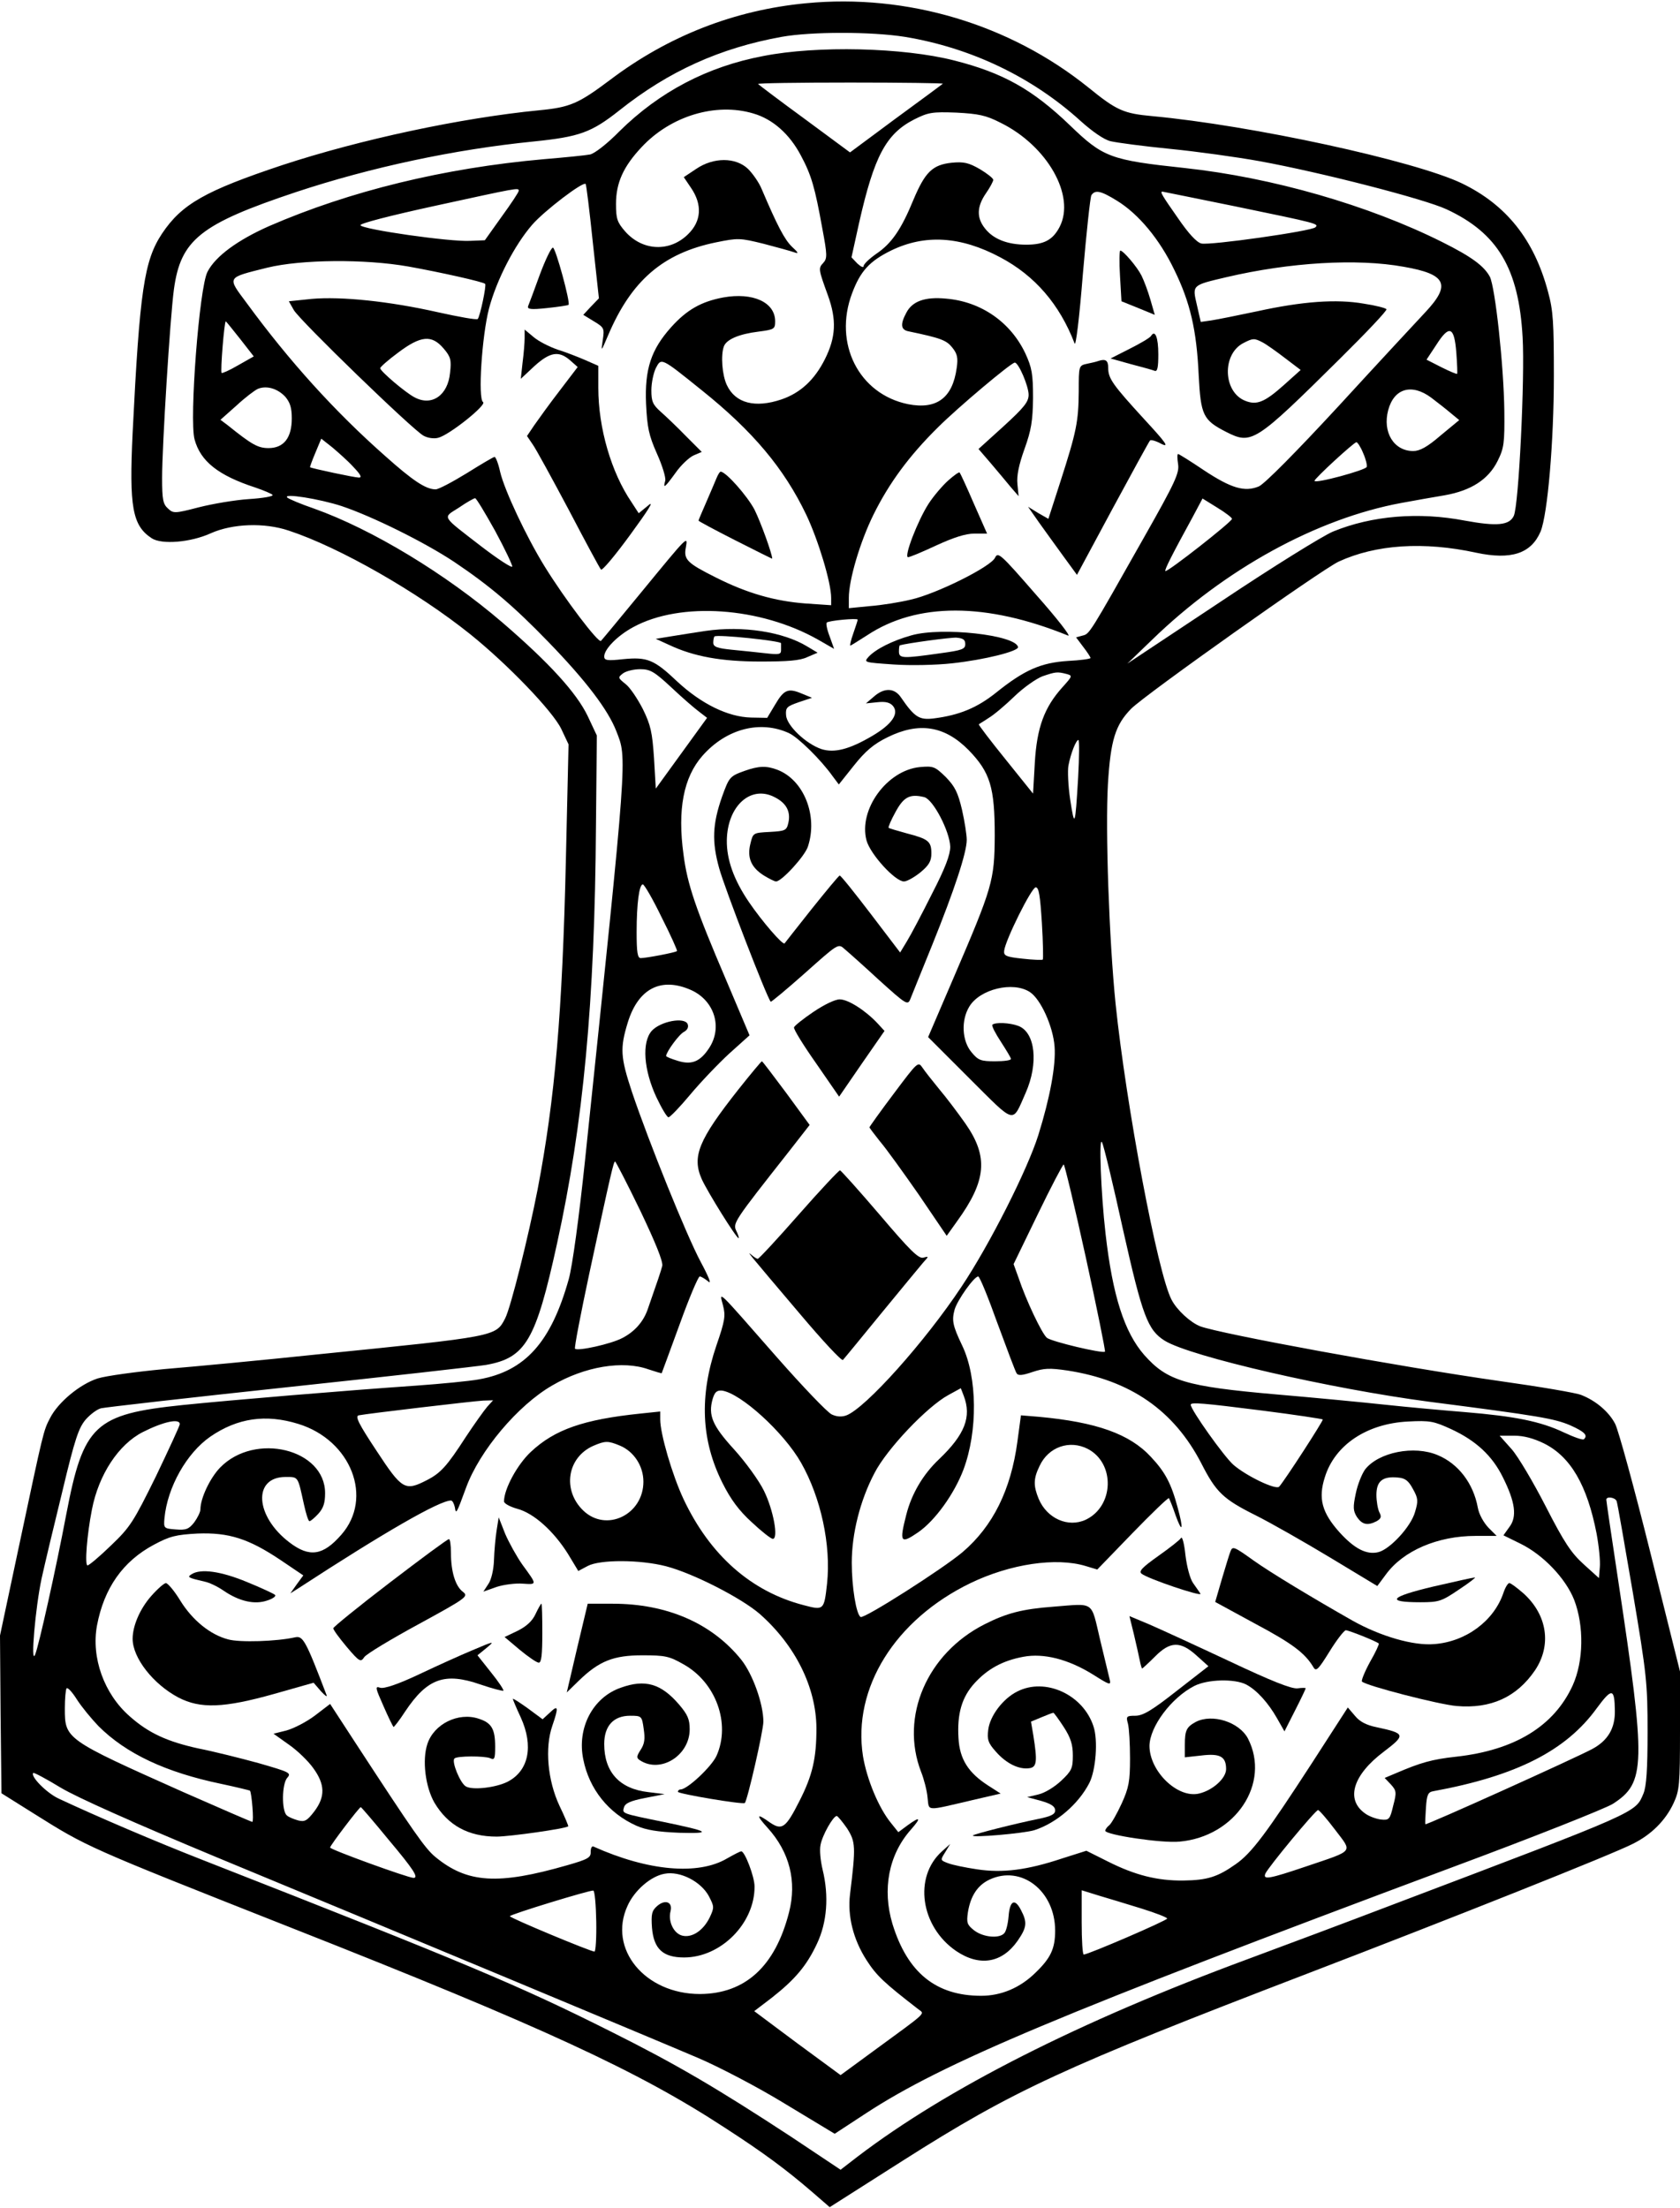 <?xml version="1.0" standalone="no"?>
<!DOCTYPE svg PUBLIC "-//W3C//DTD SVG 20010904//EN"
 "http://www.w3.org/TR/2001/REC-SVG-20010904/DTD/svg10.dtd">
<svg version="1.0" xmlns="http://www.w3.org/2000/svg"
 width="570pt" height="749pt" viewBox="0 0 570 749"
 preserveAspectRatio="xMidYMid meet">

<g transform="translate(0,749) scale(0.1,-0.1)"
fill="#000000" stroke="none">
<path d="M2735 7479 c-243 -23 -468 -111 -665 -260 -108 -81 -136 -93 -240
-103 -266 -26 -607 -99 -872 -186 -261 -87 -341 -132 -408 -232 -61 -92 -76
-192 -100 -676 -12 -252 -1 -315 65 -358 34 -22 132 -14 200 17 74 33 182 37
265 9 173 -57 438 -209 615 -351 127 -102 279 -260 309 -321 l25 -53 -9 -390
c-12 -523 -37 -811 -96 -1120 -31 -159 -91 -400 -110 -437 -32 -62 -29 -61
-634 -122 -190 -20 -424 -42 -521 -50 -96 -9 -199 -23 -228 -32 -61 -20 -134
-81 -161 -134 -23 -44 -22 -42 -105 -432 l-65 -306 2 -268 3 -267 110 -69
c182 -114 174 -111 875 -388 850 -335 1175 -485 1470 -678 130 -84 208 -142
295 -217 l60 -52 250 159 c373 237 541 315 1370 633 485 186 1039 406 1106
441 62 31 110 79 137 137 20 43 22 62 22 247 l0 200 -100 401 c-55 221 -109
418 -120 439 -21 41 -66 79 -115 98 -16 7 -140 28 -275 47 -344 49 -948 160
-1018 186 -33 13 -79 55 -97 90 -47 88 -154 658 -190 1004 -22 218 -35 589
-26 745 9 149 25 201 79 256 49 49 646 472 704 499 126 58 288 69 467 30 118
-25 186 -3 218 72 24 59 45 305 45 528 0 180 -2 221 -20 286 -47 176 -141 294
-292 367 -161 77 -715 197 -1050 228 -98 9 -121 19 -217 97 -267 215 -615 319
-958 286z m335 -114 c224 -37 432 -136 597 -286 39 -35 79 -63 101 -68 21 -5
111 -17 202 -26 91 -9 228 -28 305 -42 208 -38 558 -128 633 -163 174 -81 245
-201 258 -434 8 -135 -13 -571 -30 -606 -15 -32 -57 -36 -166 -16 -156 30
-315 17 -447 -37 -34 -14 -205 -120 -380 -237 l-318 -211 83 80 c248 241 560
412 847 465 44 8 110 20 147 26 90 16 148 54 179 116 22 44 24 61 23 169 -2
157 -31 419 -49 456 -20 37 -62 68 -162 118 -250 125 -577 219 -873 251 -253
27 -277 36 -390 145 -127 122 -227 178 -393 220 -173 44 -465 51 -647 15 -191
-36 -353 -122 -488 -255 -42 -43 -85 -76 -100 -79 -15 -3 -85 -10 -157 -16
-339 -30 -658 -108 -932 -227 -106 -47 -182 -102 -209 -155 -28 -53 -62 -500
-44 -568 20 -75 81 -123 207 -164 29 -10 55 -21 58 -25 2 -5 -34 -11 -81 -14
-46 -3 -123 -16 -170 -28 -81 -21 -86 -21 -104 -4 -17 15 -20 31 -20 104 0
108 27 542 40 639 23 169 89 222 416 331 251 83 534 144 804 171 156 16 196
30 292 106 166 132 340 211 550 249 101 18 304 18 418 0z m129 -159 c-2 -2
-74 -55 -160 -118 l-155 -115 -153 113 c-85 62 -156 116 -159 119 -3 3 138 5
313 5 175 0 316 -2 314 -4z m-643 -101 c66 -19 123 -70 161 -142 36 -67 48
-109 73 -248 17 -90 17 -102 3 -117 -17 -18 -16 -22 16 -110 30 -83 27 -142
-10 -216 -35 -70 -83 -115 -148 -137 -89 -30 -156 -13 -185 49 -16 34 -21 101
-10 131 9 24 52 42 117 50 54 7 57 9 57 35 0 65 -76 99 -176 81 -75 -14 -124
-42 -177 -101 -68 -76 -90 -142 -85 -260 4 -80 9 -106 37 -169 18 -40 31 -82
28 -92 -8 -28 -2 -24 35 27 18 26 46 52 61 59 l28 12 -54 54 c-29 30 -68 67
-85 82 -27 24 -32 35 -32 73 0 25 7 58 15 75 19 36 17 37 155 -74 175 -140
280 -266 355 -422 41 -86 85 -231 85 -283 l0 -25 -88 6 c-104 8 -198 35 -303
88 -98 49 -110 61 -102 102 7 41 9 43 -152 -153 -70 -85 -131 -159 -136 -164
-8 -9 -121 139 -192 254 -61 99 -135 256 -150 319 -6 28 -15 51 -19 51 -4 0
-46 -25 -94 -55 -49 -30 -96 -55 -106 -55 -33 0 -77 29 -171 113 -170 150
-325 321 -470 519 -67 90 -70 85 70 120 115 28 330 30 478 4 106 -19 255 -52
261 -59 5 -5 -17 -109 -25 -119 -3 -4 -64 7 -136 23 -164 37 -327 54 -428 45
l-77 -8 17 -30 c22 -37 404 -407 440 -426 14 -8 36 -11 50 -7 37 9 166 112
152 121 -18 11 -4 224 20 317 26 98 87 216 147 285 41 47 172 147 181 138 2
-1 13 -89 24 -195 l21 -193 -27 -28 -26 -28 36 -22 c35 -21 36 -24 30 -64 -6
-41 -6 -40 18 16 79 186 186 279 367 316 74 15 80 15 161 -5 46 -12 93 -25
104 -29 16 -6 14 -1 -8 19 -25 24 -50 72 -102 194 -9 23 -31 54 -47 70 -42 40
-117 40 -176 0 l-42 -28 25 -37 c38 -56 35 -112 -10 -156 -62 -62 -155 -58
-214 9 -27 31 -31 43 -31 93 0 72 25 127 87 193 99 106 252 152 379 114z m838
-31 c159 -78 256 -248 201 -354 -23 -44 -53 -60 -113 -60 -64 0 -112 19 -140
55 -29 36 -28 74 3 119 14 20 25 41 25 46 0 5 -20 21 -45 36 -38 22 -55 26
-96 22 -65 -7 -90 -31 -130 -126 -41 -100 -74 -148 -126 -183 -24 -17 -43 -35
-43 -42 0 -6 -9 -2 -21 9 l-20 21 26 118 c51 225 91 301 187 350 48 24 61 26
143 23 75 -4 100 -9 149 -34z m-1634 -231 c0 -5 -26 -44 -58 -88 l-57 -80 -50
-2 c-67 -4 -367 39 -372 53 -2 6 98 32 254 66 280 61 283 62 283 51z m2030
-34 c73 -45 144 -130 194 -234 54 -110 76 -204 83 -358 7 -136 15 -152 93
-192 87 -44 97 -38 387 249 89 88 160 163 157 167 -2 4 -37 13 -77 19 -92 16
-207 8 -362 -26 -66 -14 -136 -28 -156 -31 l-35 -5 -13 57 c-16 69 -18 67 101
95 214 50 442 64 601 35 144 -25 161 -60 74 -153 -29 -31 -162 -174 -294 -318
-146 -158 -253 -266 -272 -274 -48 -20 -94 -6 -185 54 -46 31 -86 56 -89 56
-3 0 -3 -15 0 -34 5 -30 -9 -61 -115 -248 -187 -331 -185 -328 -209 -334 l-22
-6 24 -32 c14 -18 25 -35 25 -38 0 -3 -35 -8 -77 -10 -91 -6 -147 -30 -244
-108 -64 -51 -124 -76 -211 -87 -49 -6 -65 4 -111 71 -22 33 -57 34 -92 3
l-27 -23 39 4 c28 3 43 -1 53 -13 21 -26 -4 -62 -70 -101 -78 -46 -129 -59
-173 -45 -53 18 -118 80 -120 115 -2 26 3 30 43 44 l45 15 -34 14 c-47 20 -61
14 -91 -37 l-27 -45 -55 1 c-78 2 -168 46 -250 122 -79 75 -102 84 -184 76
-54 -6 -64 -4 -64 9 0 25 45 71 99 100 160 87 431 68 627 -43 l54 -31 -15 42
c-9 23 -13 44 -10 47 6 7 105 16 105 10 0 -3 -7 -24 -15 -47 -8 -22 -12 -41
-10 -41 2 0 27 16 57 35 169 112 404 112 682 -1 11 -4 -38 59 -109 139 -121
139 -129 146 -139 125 -15 -31 -200 -123 -286 -142 -37 -9 -99 -19 -139 -22
l-71 -7 0 35 c0 61 38 190 84 283 53 107 121 199 217 294 69 69 250 221 262
221 13 0 47 -80 47 -109 0 -24 -15 -43 -85 -107 l-85 -77 43 -50 c23 -27 53
-63 67 -80 l26 -30 -4 41 c-3 28 5 66 24 119 23 64 28 95 29 173 0 82 -4 103
-26 151 -50 106 -150 176 -269 186 -72 7 -115 -9 -135 -48 -21 -39 -19 -58 8
-63 110 -23 128 -30 148 -55 17 -21 20 -35 15 -69 -14 -102 -68 -142 -165
-123 -167 34 -254 206 -190 376 28 75 59 109 132 145 115 56 236 49 371 -23
117 -62 201 -159 252 -292 4 -12 16 84 28 235 12 140 25 261 29 268 13 19 32
15 87 -19z m401 -19 c281 -58 284 -59 272 -71 -13 -13 -358 -62 -387 -55 -16
4 -43 33 -80 87 -54 77 -61 89 -52 89 2 0 113 -23 247 -50z m-3376 -450 l46
-59 -53 -30 c-29 -17 -54 -28 -56 -26 -5 4 9 175 14 175 1 0 23 -27 49 -60z
m4126 -45 c3 -39 4 -71 3 -73 -1 -2 -25 8 -53 22 l-51 26 33 50 c44 69 61 63
68 -25z m-3436 13 c24 -28 27 -39 22 -82 -7 -77 -62 -115 -120 -84 -30 15
-117 89 -117 99 0 4 27 28 61 53 77 58 114 61 154 14z m2778 21 c12 -6 46 -30
76 -53 l54 -41 -58 -52 c-64 -57 -91 -68 -129 -53 -77 29 -81 160 -6 197 31
16 36 16 63 2z m-3315 -185 c16 -19 22 -37 22 -73 0 -66 -27 -101 -79 -101
-36 0 -57 12 -139 78 l-24 18 54 48 c29 27 62 52 73 57 30 12 67 1 93 -27z
m3888 -3 c21 -16 52 -40 67 -53 l28 -23 -63 -52 c-45 -39 -71 -53 -93 -53 -66
0 -105 64 -85 139 20 74 80 91 146 42z m-3657 -235 c24 -25 30 -36 19 -36 -15
0 -160 31 -166 35 -1 1 7 23 18 49 l20 48 38 -30 c20 -17 53 -46 71 -66z
m3426 47 c9 -20 14 -41 12 -47 -4 -11 -177 -58 -177 -47 0 8 133 130 142 131
4 0 15 -17 23 -37z m-3465 -180 c104 -35 280 -122 381 -189 122 -82 203 -151
320 -272 128 -132 202 -230 230 -302 37 -95 40 -60 -106 -1455 -21 -200 -43
-359 -55 -403 -60 -215 -148 -313 -305 -341 -33 -6 -127 -15 -210 -21 -245
-17 -629 -49 -795 -66 -299 -31 -337 -67 -395 -370 -35 -185 -94 -450 -106
-477 -16 -37 1 159 22 258 11 50 43 184 71 298 42 176 55 214 79 242 16 18 39
35 52 38 12 3 299 36 637 72 338 36 639 70 669 75 135 24 169 83 241 412 89
406 128 817 132 1418 l3 305 -31 66 c-38 79 -130 180 -289 317 -192 165 -443
317 -640 387 -44 15 -84 32 -90 37 -18 16 109 -4 185 -29z m520 -84 c33 -61
59 -116 58 -121 -2 -5 -48 25 -103 67 -141 109 -134 97 -78 133 26 18 51 32
55 32 4 0 34 -50 68 -111z m2500 41 c0 -10 -221 -183 -226 -177 -4 3 23 56 93
184 l33 62 50 -31 c28 -17 50 -34 50 -38z m-1902 -572 c37 -35 80 -72 95 -83
l26 -20 -87 -120 -87 -120 -6 103 c-6 88 -11 112 -38 167 -18 35 -44 74 -59
85 -26 21 -26 22 -8 36 11 8 37 14 58 14 34 0 48 -8 106 -62z m1340 46 c22 -6
21 -7 -14 -46 -61 -68 -86 -136 -93 -255 l-6 -105 -94 117 c-51 63 -92 117
-90 118 2 2 18 11 34 22 17 10 56 43 87 73 31 30 74 60 95 68 44 15 50 16 81
8z m-941 -201 c31 -14 109 -91 148 -146 l21 -28 51 64 c39 49 67 73 114 96
107 53 194 39 275 -43 74 -76 89 -127 89 -291 -1 -153 -7 -173 -141 -485 l-85
-198 141 -141 c158 -157 143 -154 190 -48 44 100 33 205 -25 227 -29 11 -78
13 -88 4 -3 -4 10 -29 29 -58 18 -28 34 -54 34 -58 0 -5 -24 -8 -54 -8 -48 0
-57 3 -80 31 -32 38 -36 108 -7 155 36 59 148 86 205 49 37 -24 79 -117 84
-185 5 -64 -16 -175 -55 -300 -37 -118 -166 -373 -261 -515 -124 -187 -325
-411 -390 -436 -16 -6 -33 -5 -50 3 -15 7 -99 95 -187 195 -207 236 -195 225
-182 175 9 -35 7 -51 -22 -135 -59 -173 -52 -323 20 -467 28 -56 56 -94 100
-134 33 -31 65 -56 71 -56 20 0 2 98 -30 163 -17 35 -63 98 -101 140 -74 81
-89 116 -73 172 7 23 14 29 31 28 63 -8 210 -141 269 -245 67 -118 102 -279
88 -410 -10 -90 -11 -91 -79 -73 -178 46 -318 169 -408 360 -38 81 -79 221
-79 270 l0 27 -67 -7 c-193 -20 -291 -54 -372 -130 -46 -43 -91 -126 -91 -168
0 -7 20 -18 45 -25 56 -15 123 -75 172 -153 l35 -58 32 17 c41 22 177 22 266
-1 92 -24 256 -108 318 -162 121 -107 191 -249 192 -387 0 -102 -13 -160 -58
-248 -46 -91 -59 -100 -100 -72 -46 33 -48 26 -7 -19 74 -82 99 -181 72 -286
-47 -184 -149 -276 -302 -277 -187 0 -313 153 -246 299 23 52 79 101 126 109
52 10 123 -26 150 -76 18 -35 19 -38 3 -72 -22 -45 -60 -70 -93 -62 -29 7 -49
48 -40 83 8 32 -19 41 -46 17 -18 -16 -20 -28 -17 -73 6 -72 37 -101 109 -101
125 0 240 116 239 241 0 33 -33 119 -45 119 -4 0 -25 -11 -48 -24 -98 -58
-268 -43 -453 40 -6 3 -10 -5 -10 -18 1 -19 -9 -25 -79 -45 -236 -68 -340 -61
-448 28 -35 29 -72 82 -273 390 l-84 129 -51 -39 c-29 -22 -72 -44 -97 -51
l-44 -11 52 -37 c29 -20 66 -56 83 -80 40 -55 41 -97 3 -147 -24 -31 -32 -36
-55 -30 -14 4 -32 11 -38 17 -18 15 -17 108 2 128 14 16 7 19 -97 49 -62 17
-154 40 -205 50 -105 23 -169 52 -233 109 -87 76 -131 199 -111 308 24 127 88
218 193 274 54 29 75 34 148 38 106 4 173 -17 282 -90 l77 -52 -22 -30 -22
-31 30 19 c287 187 476 296 515 296 5 0 10 -10 13 -22 4 -26 5 -25 38 65 46
126 176 280 292 347 111 65 240 86 327 55 24 -8 44 -14 45 -13 1 2 28 76 61
166 32 89 63 162 68 162 5 0 18 -8 29 -17 12 -11 2 15 -26 67 -48 90 -175 404
-233 576 -39 118 -41 148 -14 236 36 116 114 155 216 109 78 -36 106 -126 60
-196 -30 -46 -59 -58 -105 -44 -23 7 -41 14 -41 17 0 13 44 74 61 82 11 6 16
16 12 26 -10 25 -92 10 -122 -23 -34 -39 -27 -133 16 -225 18 -38 36 -68 41
-68 5 0 38 34 73 76 35 42 95 105 133 140 l69 62 -80 189 c-103 241 -131 323
-144 424 -21 153 0 262 64 335 81 92 196 122 294 77z m981 -150 c-10 -168 -12
-173 -27 -75 -7 46 -9 98 -6 115 8 42 26 87 34 87 3 0 3 -57 -1 -127z m-1413
-475 c31 -61 54 -113 52 -114 -4 -5 -105 -24 -123 -24 -11 0 -14 20 -14 88 0
99 9 162 21 162 5 0 34 -50 64 -112z m1290 -19 c4 -66 5 -122 3 -124 -2 -2
-33 -1 -68 3 -57 6 -65 10 -63 27 4 36 93 215 107 215 11 0 15 -28 21 -121z
m275 -1039 c66 -294 84 -342 142 -378 88 -54 563 -163 898 -207 373 -48 424
-57 478 -80 49 -22 60 -34 46 -47 -3 -4 -34 7 -68 23 -80 38 -168 55 -336 69
-74 6 -196 17 -270 25 -74 8 -241 24 -370 35 -309 27 -370 46 -448 134 -67 77
-107 200 -131 411 -16 139 -23 334 -12 310 6 -11 38 -144 71 -295z m-1638 64
c52 -109 78 -173 75 -188 -5 -19 -14 -46 -50 -149 -15 -42 -45 -75 -86 -96
-38 -20 -151 -45 -160 -36 -3 3 19 117 48 253 75 349 83 382 88 382 2 0 41
-75 85 -166z m1512 -159 c38 -174 67 -317 65 -320 -8 -7 -181 34 -197 47 -17
14 -71 128 -96 203 l-17 47 82 169 c45 93 85 169 88 169 3 0 37 -142 75 -315z
m-300 -223 c32 -87 61 -164 65 -170 5 -9 19 -8 54 4 39 13 58 14 119 5 213
-33 361 -135 454 -315 50 -98 74 -121 184 -176 52 -26 166 -91 254 -144 l159
-96 29 39 c59 81 176 131 304 131 l72 0 -28 28 c-16 17 -32 45 -36 68 -15 82
-66 149 -136 178 -80 34 -200 10 -246 -48 -11 -15 -26 -52 -32 -82 -10 -47 -9
-59 4 -80 18 -26 36 -30 67 -14 15 9 17 15 9 30 -5 10 -10 37 -10 59 0 47 21
64 73 59 25 -2 36 -11 51 -39 18 -32 18 -41 7 -78 -14 -50 -85 -126 -124 -136
-40 -10 -81 11 -132 67 -60 67 -73 115 -50 187 34 110 143 182 282 189 75 4
88 1 147 -26 84 -39 139 -90 175 -163 42 -84 49 -134 22 -169 l-20 -28 57 -28
c78 -38 154 -118 183 -191 34 -89 32 -208 -5 -290 -63 -138 -196 -220 -396
-242 -82 -9 -120 -20 -204 -56 l-38 -16 21 -22 c19 -21 20 -27 8 -72 -11 -47
-14 -50 -42 -47 -16 2 -41 11 -54 21 -66 47 -41 130 64 209 75 57 74 62 -24
83 -35 7 -58 19 -74 39 l-24 28 -122 -189 c-154 -237 -204 -305 -259 -343 -61
-43 -96 -54 -177 -55 -88 -1 -164 18 -257 65 l-72 36 -82 -26 c-120 -40 -203
-50 -289 -37 -40 6 -84 15 -99 21 -26 10 -26 10 -9 37 l17 28 -28 -25 c-97
-87 -73 -255 48 -338 80 -54 156 -41 209 35 31 45 33 62 11 104 -21 41 -38 32
-42 -22 -2 -24 -8 -49 -14 -56 -16 -20 -72 -15 -103 9 -24 19 -26 26 -21 61 9
56 33 92 73 111 108 51 223 -38 223 -173 0 -61 -15 -93 -67 -143 -52 -51 -116
-78 -184 -78 -153 0 -250 78 -301 244 -35 117 -13 234 62 319 37 42 33 47 -11
15 l-31 -23 -24 30 c-43 52 -83 150 -96 228 -36 231 109 463 365 587 135 65
290 88 390 58 l40 -12 119 123 c66 68 121 121 124 119 2 -3 13 -29 23 -59 23
-63 27 -47 7 26 -22 83 -43 122 -91 173 -72 78 -185 118 -380 136 l-61 5 -12
-89 c-22 -164 -83 -287 -186 -375 -66 -56 -334 -227 -346 -220 -15 9 -30 102
-30 184 0 98 28 211 77 304 42 82 179 226 251 265 l42 23 10 -26 c27 -71 4
-131 -84 -215 -54 -51 -93 -117 -111 -188 -24 -94 -20 -101 40 -60 58 40 123
131 154 213 49 131 47 313 -4 420 -33 69 -36 86 -26 123 10 33 66 112 80 112
5 0 34 -71 65 -158z m-1731 -284 c-11 -13 -44 -59 -73 -103 -64 -99 -85 -122
-132 -146 -74 -38 -84 -32 -170 99 -61 92 -74 118 -61 121 30 6 387 48 422 50
l34 1 -20 -22z m2631 -13 c110 -14 202 -28 204 -30 3 -3 -129 -207 -148 -228
-11 -12 -111 36 -155 74 -32 28 -145 187 -145 204 0 9 39 6 244 -20z m-3272
-45 c179 -55 256 -251 146 -376 -62 -71 -108 -78 -176 -26 -117 89 -125 222
-13 222 44 0 41 3 62 -92 7 -32 15 -58 19 -58 4 0 17 11 30 25 17 19 23 36 23
70 0 150 -238 208 -356 87 -34 -35 -67 -104 -67 -142 0 -9 -10 -29 -21 -44
-18 -23 -28 -27 -63 -24 -40 3 -41 4 -38 38 10 105 75 221 156 277 92 63 188
77 298 43z m-402 -1 c0 -5 -37 -85 -81 -177 -76 -154 -87 -172 -152 -234 -39
-38 -75 -68 -80 -68 -10 0 -2 104 15 190 23 118 90 220 172 262 69 35 126 48
126 27z m4628 -65 c91 -45 147 -142 179 -306 8 -43 13 -94 11 -114 l-3 -37
-52 47 c-42 38 -66 74 -128 195 -42 82 -94 170 -116 195 l-41 46 49 0 c33 0
66 -9 101 -26z m-3134 -8 c47 -20 79 -69 79 -122 0 -112 -126 -173 -204 -98
-72 69 -55 181 35 220 40 17 49 17 90 0z m1587 -11 c93 -49 89 -194 -7 -240
-60 -28 -132 4 -160 71 -18 44 -18 68 3 111 30 65 102 90 164 58z m1794 -177
c3 -7 27 -147 55 -310 47 -279 50 -308 50 -473 0 -128 -4 -185 -14 -209 -28
-66 -10 -58 -846 -375 -157 -60 -379 -143 -495 -186 -574 -212 -1023 -440
-1326 -671 l-57 -44 -168 112 c-252 165 -390 246 -610 356 -313 157 -489 231
-1382 581 -164 64 -365 150 -493 210 -41 19 -97 76 -86 87 2 2 44 -20 93 -50
57 -34 248 -119 529 -236 597 -247 1482 -616 1634 -681 68 -29 201 -98 294
-155 l169 -102 107 70 c260 170 659 338 1991 835 272 101 516 198 542 214 112
72 113 131 18 760 -22 145 -40 267 -40 272 0 12 30 8 35 -5z m-5151 -763 c94
-94 229 -157 416 -196 52 -11 96 -22 98 -23 6 -7 14 -106 8 -106 -3 0 -109 46
-234 101 -401 179 -402 180 -402 284 0 34 3 65 6 68 4 4 20 -14 35 -38 16 -25
49 -65 73 -90z m5145 52 c1 -59 -23 -101 -77 -130 -62 -33 -563 -259 -566
-255 -1 2 0 27 2 56 3 44 7 53 25 56 283 52 451 138 555 282 51 69 60 68 61
-9z m-4161 -437 c84 -100 104 -130 85 -130 -18 0 -283 96 -283 103 0 7 99 137
104 137 2 0 44 -49 94 -110z m3212 33 c59 -78 67 -68 -98 -124 -127 -43 -147
-46 -139 -25 8 20 170 216 179 216 4 0 30 -30 58 -67z m-1656 5 c29 -46 30
-61 10 -224 -9 -73 11 -153 56 -223 34 -53 60 -77 175 -166 23 -18 36 -5 -151
-142 l-112 -82 -147 108 -146 109 59 45 c79 62 119 109 154 184 34 72 41 161
19 251 -7 29 -11 67 -7 84 6 33 43 98 55 98 3 0 19 -19 35 -42z m-851 -316 c1
-56 -2 -102 -6 -102 -13 0 -287 114 -287 120 0 6 272 89 283 87 5 -2 9 -49 10
-105z m1850 44 c48 -15 87 -30 87 -34 -1 -7 -268 -122 -283 -122 -4 0 -7 49
-7 109 l0 109 58 -18 c31 -9 96 -29 145 -44z"/>
<path d="M1831 6557 c-18 -50 -36 -98 -39 -105 -4 -11 8 -13 64 -7 38 4 71 9
73 11 7 7 -44 194 -53 194 -6 0 -26 -42 -45 -93z"/>
<path d="M1780 6343 c0 -15 -3 -53 -7 -83 l-6 -55 46 43 c53 48 83 53 121 20
l26 -23 -61 -80 c-34 -44 -72 -97 -86 -117 l-25 -37 19 -28 c11 -15 66 -116
123 -223 56 -107 105 -198 109 -202 4 -5 49 49 100 119 60 82 82 117 61 99
l-33 -27 -24 37 c-69 101 -113 252 -113 388 l0 75 -43 19 c-23 10 -66 27 -95
36 -29 10 -66 29 -82 43 l-30 25 0 -29z"/>
<path d="M2431 5868 c-5 -13 -21 -49 -35 -82 -14 -32 -26 -60 -26 -62 0 -2 56
-32 125 -67 69 -35 125 -63 125 -62 0 16 -39 124 -60 166 -24 46 -97 129 -115
129 -3 0 -9 -10 -14 -22z"/>
<path d="M3800 6554 l5 -86 57 -23 56 -23 -15 52 c-8 28 -22 65 -30 81 -15 30
-62 85 -72 85 -3 0 -4 -39 -1 -86z"/>
<path d="M3905 6350 c-4 -6 -36 -25 -72 -43 l-65 -33 68 -19 c38 -10 75 -20
82 -23 9 -3 12 12 12 56 0 58 -11 85 -25 62z"/>
<path d="M3725 6265 c-5 -2 -22 -6 -37 -9 -28 -6 -28 -7 -28 -94 -1 -102 -7
-134 -62 -305 l-41 -127 -35 20 -34 21 37 -53 c21 -29 58 -81 83 -115 l46 -63
121 225 c67 124 124 228 127 231 4 3 21 -2 39 -12 27 -13 15 4 -57 82 -109
119 -124 140 -124 176 0 26 -9 32 -35 23z"/>
<path d="M3217 5860 c-19 -17 -49 -52 -66 -78 -38 -59 -85 -182 -70 -182 6 0
49 18 96 40 59 27 99 40 129 40 l43 0 -45 102 c-24 56 -46 103 -48 105 -2 3
-20 -10 -39 -27z"/>
<path d="M2395 5350 c-33 -5 -85 -13 -115 -18 l-55 -9 46 -21 c83 -39 176 -56
309 -56 91 0 134 3 159 15 l35 15 -35 21 c-82 50 -219 71 -344 53z m255 -42
c0 -5 0 -15 0 -24 0 -14 -8 -15 -52 -10 -29 3 -81 9 -115 12 -50 5 -63 10 -63
24 0 9 2 19 4 21 8 8 227 -15 226 -23z"/>
<path d="M3093 5335 c-65 -18 -122 -47 -146 -73 -17 -19 -16 -19 85 -26 58 -4
145 -2 199 4 110 12 225 41 223 55 -7 41 -258 69 -361 40z m182 -30 c0 -17
-11 -21 -85 -31 -127 -18 -140 -18 -140 6 0 11 1 20 3 21 24 7 170 27 192 26
23 -2 30 -7 30 -22z"/>
<path d="M2526 4875 c-50 -18 -52 -21 -76 -87 -33 -94 -35 -153 -10 -243 18
-66 163 -442 175 -453 1 -2 54 42 116 97 111 99 113 101 133 83 12 -10 65 -57
118 -106 94 -85 98 -87 107 -64 5 12 38 95 74 183 75 186 117 313 117 356 0
17 -7 62 -16 102 -14 59 -24 79 -55 111 -37 36 -42 38 -88 34 -112 -11 -209
-145 -181 -249 13 -47 97 -139 127 -139 10 0 35 14 56 31 29 24 37 38 37 64 0
41 -10 49 -83 68 -33 9 -60 17 -62 19 -2 2 8 26 23 53 28 52 49 63 98 51 30
-8 86 -115 88 -168 0 -27 -16 -71 -62 -160 -34 -68 -72 -140 -85 -161 l-23
-38 -99 130 c-55 72 -102 131 -106 131 -3 0 -45 -51 -94 -112 -49 -62 -91
-115 -93 -118 -6 -7 -76 74 -121 140 -51 75 -76 144 -75 210 2 116 81 188 162
146 40 -20 55 -49 47 -86 -6 -27 -10 -29 -63 -32 -57 -3 -57 -3 -66 -40 -12
-48 3 -81 46 -108 18 -11 36 -20 41 -20 19 0 97 85 108 118 35 105 -14 227
-104 261 -37 14 -63 13 -111 -4z"/>
<path d="M2759 4057 c-34 -23 -64 -47 -65 -52 -2 -6 32 -61 75 -122 l78 -113
77 112 77 111 -23 25 c-41 44 -100 82 -129 82 -16 0 -53 -18 -90 -43z"/>
<path d="M2505 3794 c-135 -171 -158 -227 -124 -304 19 -42 117 -200 125 -200
2 0 -1 11 -8 25 -12 26 -8 32 178 268 l71 91 -79 108 c-44 59 -81 108 -83 108
-2 0 -38 -43 -80 -96z"/>
<path d="M3033 3781 c-46 -61 -83 -113 -83 -115 0 -2 16 -23 35 -47 20 -23 79
-105 132 -181 l95 -140 35 49 c100 138 107 219 29 331 -26 37 -66 90 -89 117
-23 28 -49 61 -57 73 -15 22 -16 21 -97 -87z"/>
<path d="M2710 3370 c-72 -82 -135 -150 -139 -150 -4 0 -13 6 -21 13 -17 14
-20 17 165 -201 76 -90 141 -160 145 -155 4 4 63 76 130 158 68 83 132 160
142 172 20 22 20 22 1 17 -16 -5 -46 25 -148 145 -71 83 -132 151 -135 151 -4
0 -67 -67 -140 -150z"/>
<path d="M1685 2299 c-4 -25 -8 -70 -9 -101 -1 -32 -9 -67 -19 -81 l-17 -26
45 16 c25 8 65 13 89 11 49 -3 49 -5 -2 65 -19 27 -45 74 -58 104 l-22 56 -7
-44z"/>
<path d="M1323 2122 c-106 -81 -192 -151 -192 -155 -1 -5 20 -33 45 -63 44
-52 48 -53 60 -35 8 11 91 61 185 112 163 89 169 94 150 109 -26 19 -41 69
-41 132 0 27 -3 48 -7 47 -5 0 -94 -66 -200 -147z"/>
<path d="M650 2150 c-16 -10 -12 -12 44 -25 16 -3 45 -17 65 -31 53 -36 105
-48 148 -33 19 6 31 15 26 19 -4 4 -47 24 -96 44 -87 36 -156 46 -187 26z"/>
<path d="M513 2076 c-38 -43 -63 -101 -63 -145 0 -65 70 -154 155 -199 75 -39
154 -36 325 12 l134 38 25 -29 c14 -15 22 -21 19 -13 -71 186 -80 202 -107
196 -62 -14 -188 -18 -227 -7 -61 16 -121 65 -162 131 -20 33 -42 59 -49 60
-6 0 -29 -20 -50 -44z"/>
<path d="M1817 2015 c-11 -24 -31 -42 -61 -57 l-44 -21 51 -43 c29 -24 58 -44
65 -44 9 0 12 27 12 100 0 55 -1 100 -3 100 -2 0 -11 -16 -20 -35z"/>
<path d="M1958 1899 l-35 -150 41 40 c69 67 118 86 216 86 76 0 91 -3 138 -30
111 -61 162 -202 113 -311 -17 -37 -99 -114 -122 -114 -5 0 -9 -4 -9 -8 0 -7
221 -44 227 -38 9 9 63 245 63 276 0 60 -36 161 -75 210 -99 123 -251 190
-436 190 l-85 0 -36 -151z"/>
<path d="M1600 1891 c-36 -15 -116 -51 -177 -80 -74 -35 -120 -50 -133 -46
-18 6 -17 1 11 -62 16 -37 32 -69 34 -71 1 -2 20 22 40 53 75 112 134 133 255
91 41 -14 76 -23 78 -21 2 2 -16 30 -42 62 l-46 58 27 22 c34 28 33 28 -47 -6z"/>
<path d="M2106 1765 c-95 -33 -149 -137 -127 -243 20 -101 86 -183 180 -225
34 -15 73 -21 146 -24 114 -3 104 4 -55 37 -142 29 -139 28 -133 49 4 14 21
22 71 32 l67 13 -56 7 c-97 11 -149 68 -149 163 0 62 32 96 88 96 39 0 40 -1
46 -45 5 -33 3 -50 -10 -70 -15 -23 -15 -28 -3 -36 70 -46 169 16 169 105 0
34 -7 50 -36 84 -61 71 -115 87 -198 57z"/>
<path d="M1740 1727 c0 -2 12 -31 27 -63 44 -97 27 -181 -45 -218 -40 -20
-118 -29 -141 -16 -19 10 -50 85 -39 95 8 9 102 9 121 1 15 -7 17 -2 17 39 0
60 -12 81 -56 95 -69 23 -152 -18 -174 -86 -18 -54 -7 -145 24 -199 46 -77
115 -115 211 -115 44 0 235 27 243 35 1 1 -12 33 -30 70 -40 86 -50 196 -24
271 22 64 20 72 -8 45 l-25 -23 -50 37 c-28 20 -51 35 -51 32z"/>
<path d="M4007 2273 c-4 -7 -39 -34 -77 -61 -55 -39 -67 -52 -57 -60 20 -17
207 -80 200 -68 -4 6 -15 22 -25 36 -10 14 -21 54 -26 95 -4 39 -11 65 -15 58z"/>
<path d="M4175 2228 c-3 -7 -16 -49 -29 -93 l-23 -79 136 -74 c126 -67 169
-100 197 -147 9 -16 16 -10 55 53 24 39 49 71 55 72 10 0 103 -37 112 -45 2
-2 -11 -30 -30 -63 -18 -33 -30 -63 -27 -66 13 -14 261 -78 321 -83 116 -10
204 30 266 121 57 85 42 188 -39 261 -22 19 -43 35 -48 35 -5 0 -14 -15 -20
-33 -32 -95 -127 -166 -235 -174 -70 -6 -181 26 -276 79 -134 76 -280 164
-336 204 -67 48 -72 50 -79 32z"/>
<path d="M4862 2108 c-147 -35 -162 -53 -43 -53 63 0 72 3 131 43 35 23 59 42
54 41 -5 0 -69 -14 -142 -31z"/>
<path d="M3575 2040 c-107 -8 -160 -22 -235 -60 -195 -99 -287 -313 -215 -500
10 -25 20 -64 22 -87 6 -48 -10 -47 153 -9 l95 22 -42 27 c-67 43 -97 89 -101
161 -5 82 11 139 55 187 44 48 95 76 165 89 69 13 152 -8 236 -60 57 -36 62
-38 57 -17 -3 12 -18 74 -33 137 -31 131 -17 121 -157 110z"/>
<path d="M3847 1947 c8 -34 17 -74 20 -89 3 -16 7 -28 8 -28 1 0 21 18 43 40
52 53 87 54 142 4 l40 -36 -108 -84 c-84 -66 -114 -84 -140 -84 -30 0 -32 -2
-25 -27 4 -16 7 -68 7 -118 0 -77 -4 -99 -28 -152 -16 -35 -35 -68 -42 -74 -8
-6 -14 -15 -14 -19 0 -14 192 -43 252 -37 190 17 310 198 232 350 -30 56 -121
85 -177 56 -31 -17 -37 -28 -37 -77 l0 -43 55 6 c64 8 85 -3 85 -46 0 -31 -45
-72 -92 -83 -73 -17 -168 76 -168 162 1 65 74 163 152 203 45 23 137 25 176 5
36 -19 75 -62 105 -115 l25 -44 36 71 c20 39 36 73 36 75 0 2 -12 2 -27 0 -20
-3 -90 25 -232 92 -113 53 -235 109 -272 125 l-67 28 15 -61z"/>
<path d="M3451 1752 c-48 -24 -92 -82 -98 -129 -4 -34 -1 -45 26 -75 35 -40
78 -61 113 -56 26 3 28 23 14 111 l-8 47 36 15 c19 8 37 15 40 15 2 0 18 -22
35 -48 24 -37 31 -60 31 -97 0 -43 -4 -52 -39 -85 -22 -21 -56 -42 -78 -47
l-38 -9 48 -13 c34 -10 47 -19 47 -32 0 -13 -13 -20 -57 -29 -79 -16 -217 -51
-222 -56 -9 -9 175 7 209 18 74 24 149 88 186 160 22 43 30 145 14 192 -35
108 -164 167 -259 118z"/>
</g>
</svg>
